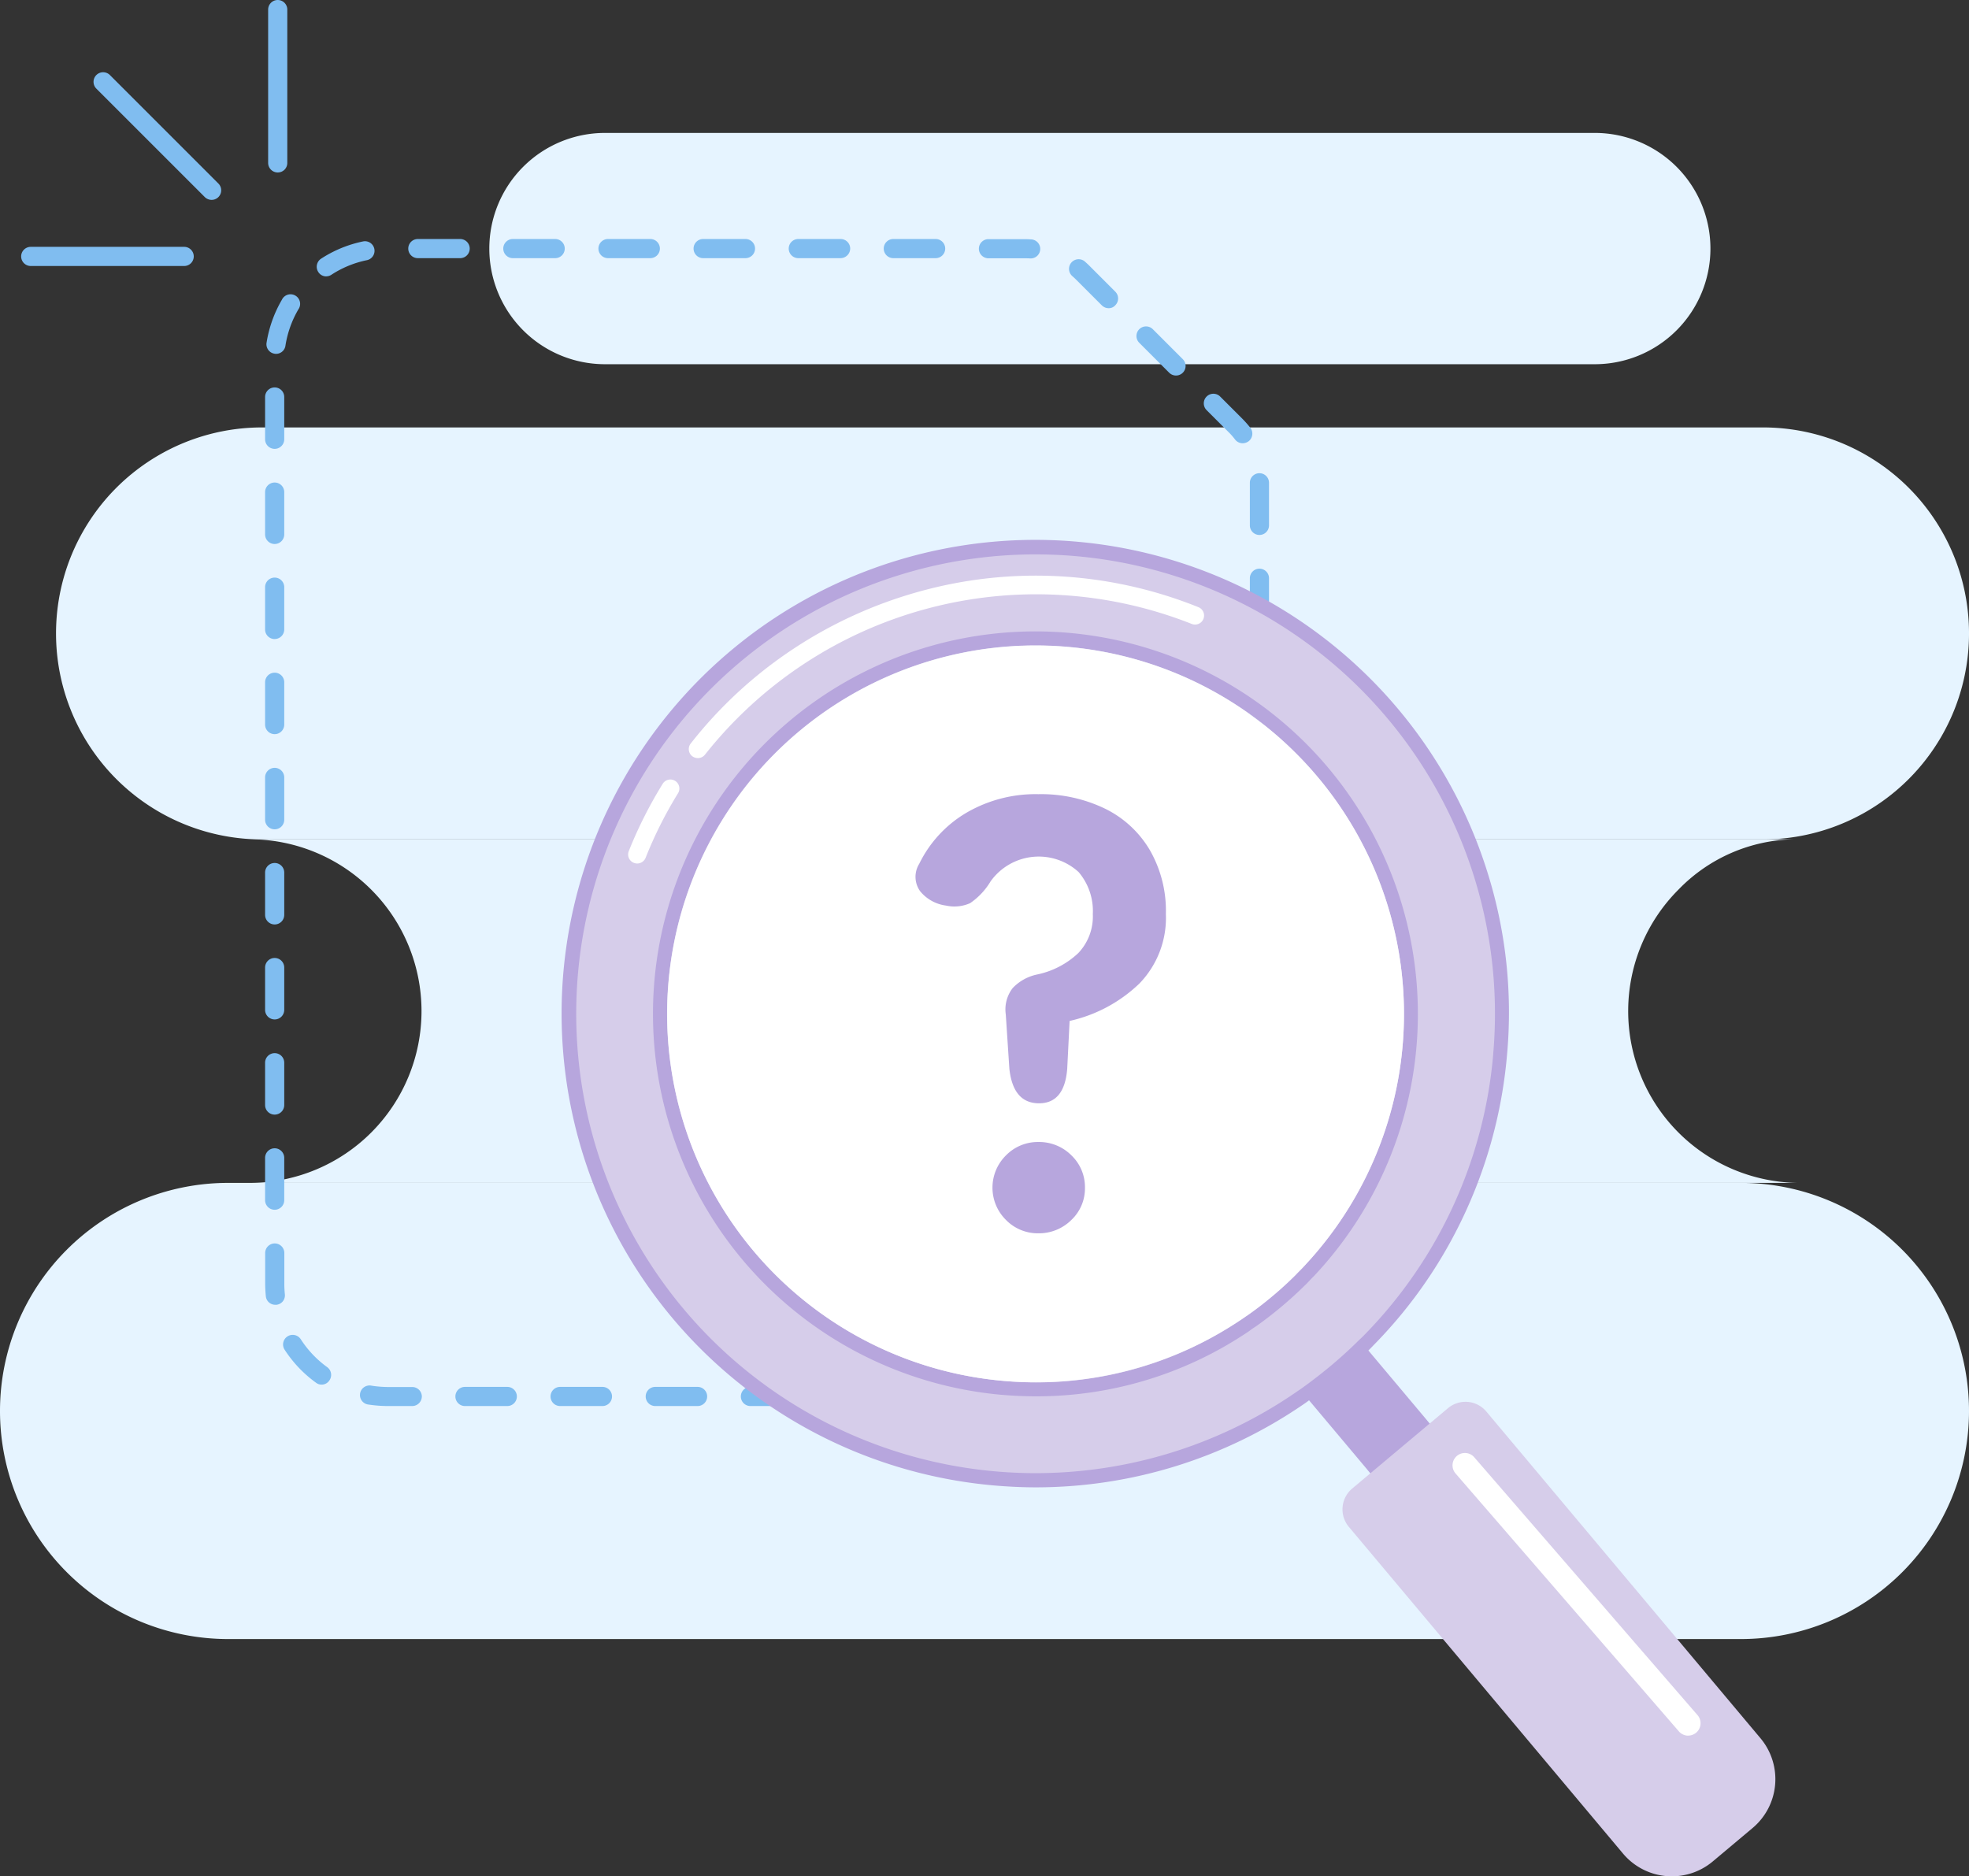 <svg xmlns="http://www.w3.org/2000/svg" width="205.612" height="195.943" viewBox="0 0 205.612 195.943">
  <rect x="0" y="0" width="205.612" height="195.943" fill="#333333" stroke="none"/>
  <g id="Group_4874" data-name="Group 4874" transform="translate(-672 -402)">
    <path id="Path_16122" data-name="Path 16122" d="M441.993,1231.537H284.019a23.82,23.82,0,0,1-23.819-23.818h0a23.821,23.821,0,0,1,23.819-23.818H441.993a23.821,23.821,0,0,1,23.819,23.818h0A23.821,23.821,0,0,1,441.993,1231.537Z" transform="translate(411.8 -658.374)" fill="#e6f4ff"/>
    <path id="Path_16123" data-name="Path 16123" d="M480.55,659.223H323.812A21.511,21.511,0,0,1,302.3,637.712h0A21.511,21.511,0,0,1,323.812,616.2H480.55a21.511,21.511,0,0,1,21.512,21.512h0A21.511,21.511,0,0,1,480.55,659.223Z" transform="translate(375.551 -169.564)" fill="#e6f4ff"/>
    <path id="Path_16124" data-name="Path 16124" d="M743.338,419.052H639.976A12.075,12.075,0,0,1,627.9,406.976h0A12.075,12.075,0,0,1,639.976,394.9H743.338a12.075,12.075,0,0,1,12.076,12.076h0A12.075,12.075,0,0,1,743.338,419.052Z" transform="translate(95.197 20.982)" fill="#e6f4ff"/>
    <path id="Path_16125" data-name="Path 16125" d="M610.277,961.581H448.8a17.941,17.941,0,0,0,0-35.881H609.985a17.2,17.2,0,0,0-12.118,5.253,17.944,17.944,0,0,0,12.41,30.628Z" transform="translate(249.409 -436.055)" fill="#e6f4ff"/>
    <g id="Group_4850" data-name="Group 4850" transform="translate(699.682 426.958)">
      <path id="Path_16126" data-name="Path 16126" d="M551.422,596.472H549.81a1,1,0,1,1,0-2h1.612a10.359,10.359,0,0,0,2.543-.306,1,1,0,1,1,.472,1.945A12.973,12.973,0,0,1,551.422,596.472Zm-7.129,0h-4.419a1,1,0,1,1,0-2h4.419a1,1,0,1,1,0,2Zm-9.936,0h-4.419a1,1,0,1,1,0-2h4.419a1,1,0,1,1,0,2Zm-9.936,0H520a1,1,0,1,1,0-2h4.419a1,1,0,1,1,0,2Zm-9.922,0H510.08a1,1,0,1,1,0-2H514.5a1,1,0,0,1,1,1A1.014,1.014,0,0,1,514.5,596.472Zm-9.936,0h-4.419a1,1,0,1,1,0-2h4.419a1,1,0,1,1,0,2Zm-9.936,0h-4.419a1,1,0,1,1,0-2h4.419a1,1,0,1,1,0,2Zm-9.936,0h-4.419a1,1,0,1,1,0-2h4.419a1,1,0,1,1,0,2Zm-9.922,0h-2.543a13.76,13.76,0,0,1-2.015-.153,1,1,0,1,1,.306-1.973,11.654,11.654,0,0,0,1.709.139h2.543a1,1,0,0,1,1,1A1.012,1.012,0,0,1,474.769,596.472Zm-9.463-2.237a.923.923,0,0,1-.584-.195,12.9,12.9,0,0,1-3.28-3.446,1,1,0,0,1,1.681-1.1,10.843,10.843,0,0,0,2.765,2.918,1,1,0,0,1,.222,1.39A.956.956,0,0,1,465.306,594.235Zm93.759-.584a1.036,1.036,0,0,1-.764-.347.992.992,0,0,1,.111-1.4,10.8,10.8,0,0,0,2.529-3.127,1,1,0,1,1,1.765.959,12.82,12.82,0,0,1-2.988,3.7A1.033,1.033,0,0,1,559.065,593.651Zm-98.6-7.754a.983.983,0,0,1-.987-.889c-.042-.445-.069-.9-.069-1.362v-3.154a1,1,0,1,1,2,0v3.154a10.682,10.682,0,0,0,.056,1.153.99.99,0,0,1-.889,1.1Zm102.764-.931h-.028a1,1,0,0,1-.973-1.028v-4.391a1,1,0,0,1,2,0v4.447A1,1,0,0,1,563.234,584.966ZM460.4,575.975a1,1,0,0,1-1-1v-4.419a1,1,0,0,1,2,0v4.419A1,1,0,0,1,460.4,575.975Zm102.834-.945a1,1,0,0,1-1-1V569.61a1,1,0,0,1,2,0v4.419A1,1,0,0,1,563.234,575.03ZM460.4,566.039a1,1,0,0,1-1-1v-4.419a1,1,0,0,1,2,0v4.419A1,1,0,0,1,460.4,566.039Zm102.834-.945a1,1,0,0,1-1-1v-4.419a1,1,0,0,1,2,0v4.419A1,1,0,0,1,563.234,565.094ZM460.4,556.1a1,1,0,0,1-1-1v-4.419a1,1,0,1,1,2,0V555.1A1,1,0,0,1,460.4,556.1Zm102.834-.931a1,1,0,0,1-1-1v-4.419a1,1,0,0,1,2,0v4.419A1,1,0,0,1,563.234,555.172ZM460.4,546.181a1,1,0,0,1-1-1v-4.419a1,1,0,0,1,2,0v4.419A1,1,0,0,1,460.4,546.181Zm102.834-.945a1,1,0,0,1-1-1v-4.419a1,1,0,0,1,2,0v4.419A1,1,0,0,1,563.234,545.236ZM460.4,536.245a1,1,0,0,1-1-1v-4.419a1,1,0,0,1,2,0v4.419A1,1,0,0,1,460.4,536.245Zm102.834-.945a1,1,0,0,1-1-1V529.88a1,1,0,0,1,2,0V534.3A1,1,0,0,1,563.234,535.3ZM460.4,526.309a1,1,0,0,1-1-1v-4.419a1,1,0,0,1,2,0v4.419A1,1,0,0,1,460.4,526.309Zm102.834-.931a1,1,0,0,1-1-1v-4.419a1,1,0,0,1,2,0v4.419A1,1,0,0,1,563.234,525.378Zm-102.834-9a1,1,0,0,1-1-1v-4.419a1,1,0,0,1,2,0v4.419A1,1,0,0,1,460.4,516.373Zm102.834-.931a1,1,0,0,1-1-1v-4.419a1,1,0,0,1,2,0v4.419A1,1,0,0,1,563.234,515.442ZM460.4,506.451a1,1,0,0,1-1-1v-4.419a1,1,0,0,1,2,0v4.419A1,1,0,0,1,460.4,506.451Zm102.834-.945a1,1,0,0,1-1-1v-4.447a1,1,0,1,1,2,0v4.447A1,1,0,0,1,563.234,505.506ZM460.4,496.515a1,1,0,0,1-1-1V491.1a1,1,0,0,1,2,0v4.419A1,1,0,0,1,460.4,496.515Zm101.083-.584a1,1,0,0,1-.792-.389,6.65,6.65,0,0,0-.653-.75l-2.321-2.321a1,1,0,0,1,1.417-1.417l2.321,2.321a10.935,10.935,0,0,1,.834.945,1.009,1.009,0,0,1-.181,1.4A1.087,1.087,0,0,1,561.483,495.931Zm-6.962-7.073a1.011,1.011,0,0,1-.709-.292l-3.127-3.127a1,1,0,0,1,1.417-1.417l3.127,3.127a1,1,0,0,1-.709,1.709Zm-93.982-2.265a.57.57,0,0,1-.153-.014,1,1,0,0,1-.834-1.14,12.96,12.96,0,0,1,1.6-4.489,1,1,0,1,1,1.723,1,10.808,10.808,0,0,0-1.348,3.78A.989.989,0,0,1,460.54,486.593Zm86.95-4.767a1.011,1.011,0,0,1-.709-.292l-2.724-2.724c-.111-.111-.236-.222-.361-.334a1,1,0,1,1,1.32-1.515c.153.139.306.278.445.417l2.724,2.724a1.006,1.006,0,0,1,0,1.417A.9.9,0,0,1,547.49,481.826Zm-81.7-3.321a.978.978,0,0,1-.834-.459,1.008,1.008,0,0,1,.292-1.39,12.735,12.735,0,0,1,4.405-1.807,1,1,0,0,1,.4,1.959,10.681,10.681,0,0,0-3.71,1.515A.978.978,0,0,1,465.792,478.5Zm73.568-1.876h-.07c-.181-.014-.361-.014-.542-.014h-3.808a1,1,0,1,1,0-2h3.808c.222,0,.459.014.681.028a.995.995,0,0,1-.069,1.987Zm-9.936-.028h-4.419a1,1,0,0,1,0-2h4.419a1,1,0,1,1,0,2Zm-9.922,0h-4.419a1,1,0,1,1,0-2H519.5a1,1,0,0,1,1,1A1.014,1.014,0,0,1,519.5,476.6Zm-9.936,0h-4.419a1,1,0,1,1,0-2h4.419a1,1,0,1,1,0,2Zm-9.936,0h-4.419a1,1,0,0,1,0-2h4.419a1,1,0,0,1,0,2Zm-9.936,0h-4.419a1,1,0,0,1,0-2h4.419a1,1,0,0,1,0,2Zm-9.922,0h-4.419a1,1,0,0,1,0-2h4.419a1,1,0,0,1,0,2Z" transform="translate(-459.4 -474.6)" fill="#80bdf0"/>
    </g>
    <g id="Group_4869" data-name="Group 4869" transform="translate(730.703 458.438)">
      <g id="Group_4864" data-name="Group 4864">
        <g id="Group_4852" data-name="Group 4852" transform="translate(70.923 76.134)">
          <g id="Group_4851" data-name="Group 4851">
            <path id="Path_16127" data-name="Path 16127" d="M1216.346,1269.456l-.987.834-5.211,4.377-3.21-3.821-.473-.57-.472-.57-5.92-7.046-.473-.57-.472-.57-5.183-6.184-.472-.57-.473-.57c.208-.139.4-.278.611-.417.9-.639,1.765-1.306,2.626-2.015s1.668-1.459,2.446-2.237c.181-.181.347-.347.514-.528l.472.57.473.57,5.183,6.184.473.57.472.57,5.92,7.046.473.57.472.556,2.376,2.835Z" transform="translate(-1193 -1249)" fill="#b7a6dd"/>
          </g>
        </g>
        <g id="Group_4854" data-name="Group 4854" transform="translate(81.485 89.948)">
          <g id="Group_4853" data-name="Group 4853">
            <path id="Path_16128" data-name="Path 16128" d="M1298.3,1395.584l-28.627-34.116a2.84,2.84,0,0,1,.347-4l10.005-8.394a2.84,2.84,0,0,1,4,.347l28.627,34.116a6.655,6.655,0,0,1-.82,9.38l-4.155,3.488A6.655,6.655,0,0,1,1298.3,1395.584Z" transform="translate(-1269.007 -1348.407)" fill="#d6cdea"/>
          </g>
        </g>
        <g id="Group_4857" data-name="Group 4857">
          <g id="Group_4855" data-name="Group 4855" transform="translate(0.731 0.739)">
            <path id="Path_16129" data-name="Path 16129" d="M773.917,723.861a48.707,48.707,0,1,0-9.811,71.511c.208-.139.4-.278.611-.417s.4-.292.6-.431c.889-.653,1.751-1.334,2.613-2.043s1.668-1.459,2.46-2.21c.181-.167.347-.333.528-.514s.347-.347.514-.528A48.708,48.708,0,0,0,773.917,723.861Zm-62.048,1.834a38.463,38.463,0,0,1,52.918,55.628c-.167.181-.333.361-.514.542s-.347.347-.514.528c-.778.778-1.584,1.515-2.446,2.237s-1.723,1.39-2.626,2.015c-.208.139-.4.278-.611.417s-.417.278-.611.4a38.489,38.489,0,0,1-50.347-7.587A38.517,38.517,0,0,1,711.869,725.695Z" transform="translate(-687.897 -706.456)" fill="#d6cdea"/>
          </g>
          <g id="Group_4856" data-name="Group 4856">
            <path id="Path_16130" data-name="Path 16130" d="M779.336,736.038a49.467,49.467,0,1,0-51.57,63.785c1.459.125,2.918.195,4.363.195a49.4,49.4,0,0,0,27.918-8.671c.208-.139.4-.278.6-.431s.4-.278.6-.431c.889-.653,1.751-1.334,2.6-2.043s1.668-1.445,2.46-2.21c.181-.167.361-.347.528-.514s.347-.347.514-.528a48.751,48.751,0,0,0,8.727-12.1,49.35,49.35,0,0,0,5.225-18.218A48.756,48.756,0,0,0,779.336,736.038Zm.528,18.719a47.676,47.676,0,0,1-13.438,29.322c-.167.181-.347.347-.528.514s-.347.347-.528.514q-1.188,1.147-2.46,2.21c-.848.709-1.723,1.39-2.613,2.043-.195.139-.389.292-.6.431s-.4.278-.611.417a47.972,47.972,0,1,1-27.1-87.617c1.417,0,2.835.056,4.266.181a47.962,47.962,0,0,1,43.607,51.987Z" transform="translate(-682.635 -701.135)" fill="#b7a6dd"/>
          </g>
        </g>
        <g id="Group_4861" data-name="Group 4861" transform="translate(9.483 9.497)">
          <g id="Group_4858" data-name="Group 4858" transform="translate(0.755 0.745)">
            <path id="Path_16131" data-name="Path 16131" d="M825.54,788.844a39.2,39.2,0,1,0-8.671,58.073c.208-.139.417-.278.611-.417s.4-.278.611-.417c.889-.625,1.765-1.306,2.626-2.015s1.668-1.459,2.446-2.237c.181-.181.347-.347.514-.528s.347-.361.514-.542A39.21,39.21,0,0,0,825.54,788.844Zm-1.834,51.375c-.167.181-.333.361-.514.542s-.347.347-.514.528c-.778.778-1.584,1.515-2.446,2.237s-1.723,1.39-2.626,2.015c-.208.139-.4.278-.611.417s-.417.278-.611.4a38.489,38.489,0,0,1-50.347-7.588,38.469,38.469,0,1,1,57.67,1.445Z" transform="translate(-756.309 -774.842)" fill="#fcfcfc"/>
          </g>
          <g id="Group_4859" data-name="Group 4859">
            <path id="Path_16132" data-name="Path 16132" d="M821.42,783.754a39.939,39.939,0,1,0-34.088,65.452c1.2.1,2.376.153,3.557.153a39.511,39.511,0,0,0,21.762-6.49c.208-.139.417-.264.611-.417s.4-.278.611-.417c.9-.639,1.765-1.306,2.626-2.029s1.668-1.459,2.446-2.223c.181-.167.347-.347.514-.528s.347-.361.514-.528a39.96,39.96,0,0,0,1.445-52.973Zm-33.935,63.993a38.474,38.474,0,1,1,31.545-12.159c-.167.181-.333.361-.514.542s-.347.347-.514.528c-.778.778-1.584,1.515-2.446,2.237s-1.723,1.39-2.626,2.015c-.208.139-.4.278-.611.417s-.417.278-.611.4A38.031,38.031,0,0,1,787.485,847.747Z" transform="translate(-750.879 -769.479)" fill="#b7a6dd"/>
          </g>
          <g id="Group_4860" data-name="Group 4860" transform="translate(1.499 1.499)">
            <path id="Path_16133" data-name="Path 16133" d="M828.316,844.887c-.167.181-.334.361-.514.542s-.347.347-.514.528c-.778.778-1.584,1.515-2.446,2.237s-1.723,1.39-2.626,2.015c-.208.139-.4.278-.611.417s-.417.278-.611.4a38.489,38.489,0,0,1-50.347-7.587,38.469,38.469,0,1,1,57.67,1.445Z" transform="translate(-761.663 -780.263)" fill="#fff"/>
          </g>
        </g>
        <g id="Group_4863" data-name="Group 4863" transform="translate(92.985 95.306)">
          <g id="Group_4862" data-name="Group 4862">
            <path id="Path_16134" data-name="Path 16134" d="M1376.367,1416.472a1.282,1.282,0,0,1-.973-.445l-23.318-26.931a1.29,1.29,0,1,1,1.946-1.7l23.318,26.931a1.293,1.293,0,0,1-.973,2.14Z" transform="translate(-1351.765 -1386.965)" fill="#fff"/>
          </g>
        </g>
      </g>
      <g id="Group_4866" data-name="Group 4866" transform="translate(13.223 3.676)">
        <g id="Group_4865" data-name="Group 4865">
          <path id="Path_16135" data-name="Path 16135" d="M778.738,746.642a1.014,1.014,0,0,1-.584-.195.948.948,0,0,1-.167-1.32,45.441,45.441,0,0,1,10.728-9.894,46.116,46.116,0,0,1,13.118-5.975,45.406,45.406,0,0,1,29.183,1.626.942.942,0,0,1-.695,1.751,44.108,44.108,0,0,0-50.847,13.66A.956.956,0,0,1,778.738,746.642Z" transform="translate(-777.792 -727.589)" fill="#fff"/>
        </g>
      </g>
      <g id="Group_4868" data-name="Group 4868" transform="translate(6.889 24.963)">
        <g id="Group_4867" data-name="Group 4867">
          <path id="Path_16136" data-name="Path 16136" d="M733.153,889.541a1.029,1.029,0,0,1-.347-.07.937.937,0,0,1-.528-1.223,45.018,45.018,0,0,1,3.544-7.032.939.939,0,1,1,1.6.987,43.232,43.232,0,0,0-3.391,6.754A.95.95,0,0,1,733.153,889.541Z" transform="translate(-732.21 -880.768)" fill="#fff"/>
        </g>
      </g>
    </g>
    <g id="Group_4870" data-name="Group 4870" transform="translate(700.001 402)">
      <path id="Path_16137" data-name="Path 16137" d="M462.7,313.01a1,1,0,0,1-1-1V296a1,1,0,0,1,2,0v16.023A.993.993,0,0,1,462.7,313.01Z" transform="translate(-461.7 -295)" fill="#80bdf0"/>
    </g>
    <g id="Group_4871" data-name="Group 4871" transform="translate(681.77 409.546)">
      <path id="Path_16138" data-name="Path 16138" d="M342.826,362.627a1.011,1.011,0,0,1-.709-.292l-11.326-11.326a1,1,0,0,1,1.417-1.417l11.326,11.326a1,1,0,0,1-.709,1.709Z" transform="translate(-330.5 -349.3)" fill="#80bdf0"/>
    </g>
    <g id="Group_4872" data-name="Group 4872" transform="translate(674.21 427.778)">
      <path id="Path_16139" data-name="Path 16139" d="M293.123,482.5H277.1a1,1,0,0,1,0-2h16.023a1,1,0,0,1,0,2Z" transform="translate(-276.1 -480.5)" fill="#80bdf0"/>
    </g>
    <g id="Group_4873" data-name="Group 4873" transform="translate(767.611 484.934)">
      <path id="Path_16140" data-name="Path 16140" d="M961.12,924.081c-1.807,0-2.835-1.2-3.1-3.6l-.375-5.684a3.639,3.639,0,0,1,.723-2.751,4.89,4.89,0,0,1,2.557-1.417,8.9,8.9,0,0,0,4.294-2.237,5.549,5.549,0,0,0,1.515-4.072,6.27,6.27,0,0,0-1.487-4.391,6.176,6.176,0,0,0-9.186.973,7.279,7.279,0,0,1-2.14,2.279,4.039,4.039,0,0,1-2.529.25,4.181,4.181,0,0,1-2.682-1.487,2.575,2.575,0,0,1-.1-2.877,12.6,12.6,0,0,1,4.892-5.308,14.334,14.334,0,0,1,7.546-1.959,15.355,15.355,0,0,1,6.906,1.487,11.058,11.058,0,0,1,4.7,4.294,12.7,12.7,0,0,1,1.709,6.726,9.851,9.851,0,0,1-2.752,7.254,15.287,15.287,0,0,1-7.3,3.919l-.25,4.989C963.872,922.886,962.885,924.081,961.12,924.081Zm-.07,13.577a4.639,4.639,0,0,1-3.377-1.39,4.731,4.731,0,0,1,0-6.754,4.639,4.639,0,0,1,3.377-1.39,4.751,4.751,0,0,1,3.446,1.39,4.584,4.584,0,0,1,1.417,3.4,4.528,4.528,0,0,1-1.417,3.349A4.808,4.808,0,0,1,961.051,937.658Z" transform="translate(-948.228 -891.8)" fill="#b7a6dd"/>
    </g>
  </g>
</svg>
